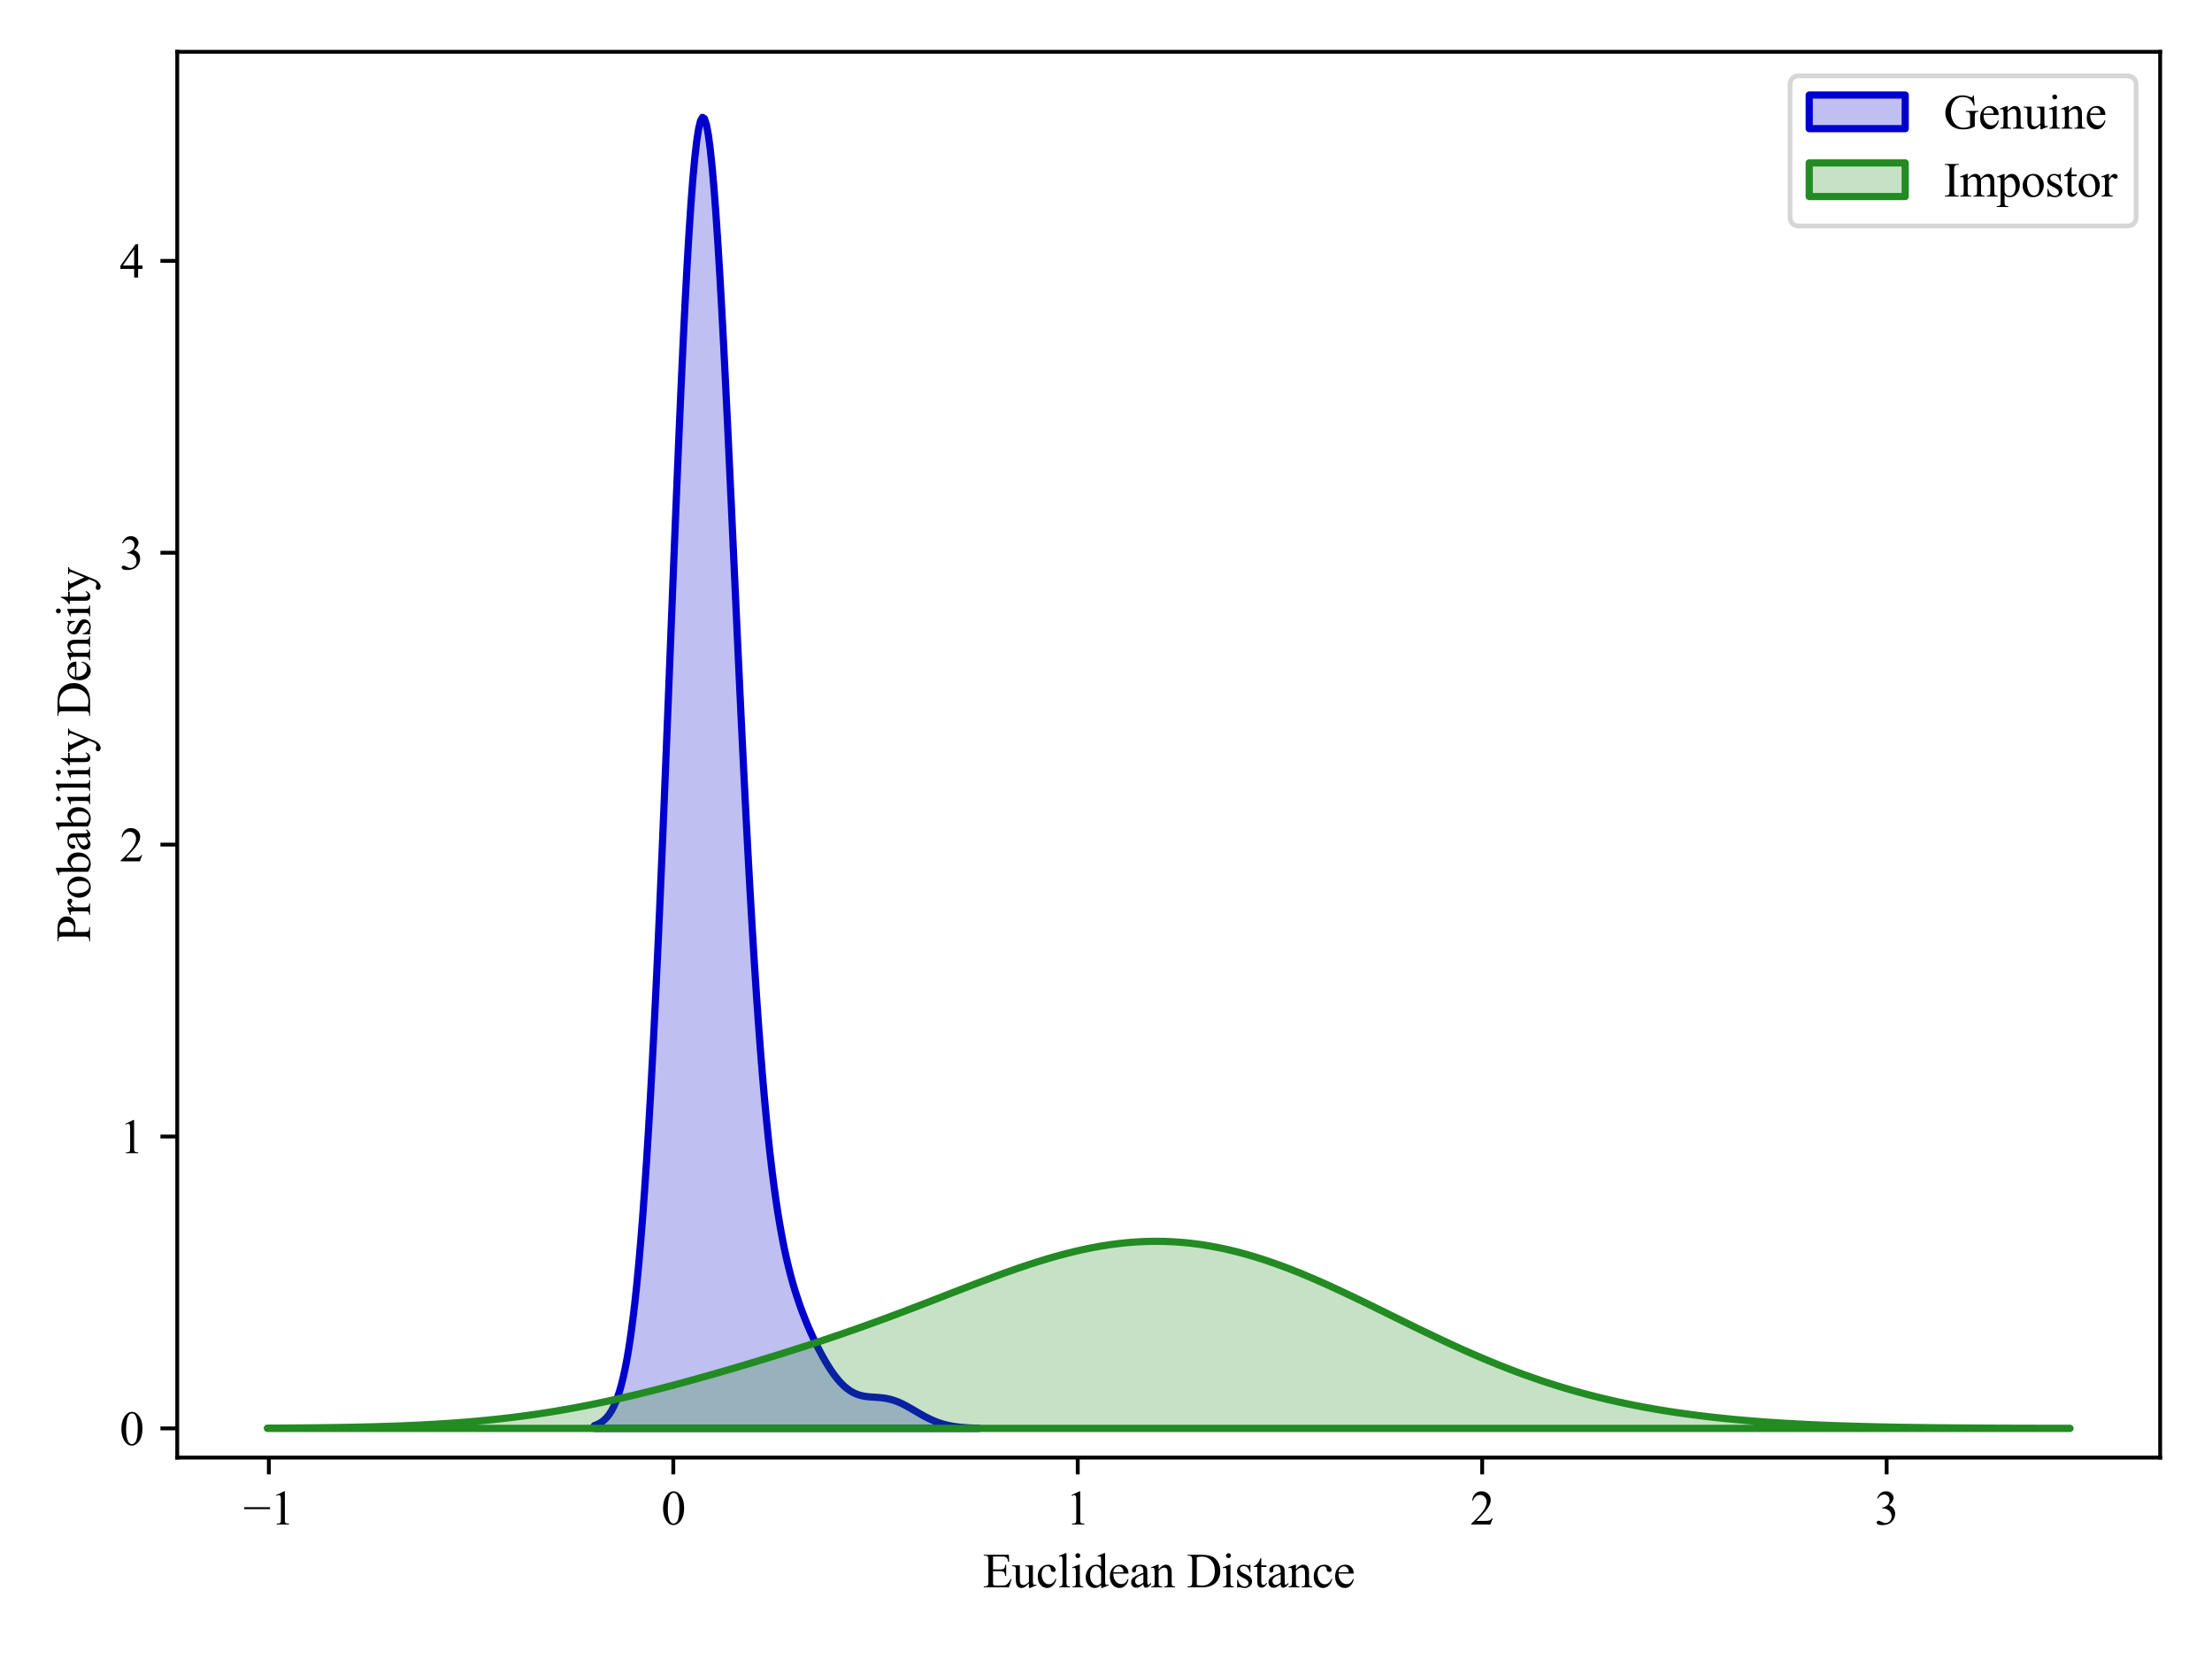 <?xml version="1.0" encoding="utf-8" standalone="no"?>
<!DOCTYPE svg PUBLIC "-//W3C//DTD SVG 1.1//EN"
  "http://www.w3.org/Graphics/SVG/1.1/DTD/svg11.dtd">
<svg xmlns:xlink="http://www.w3.org/1999/xlink" width="460.8pt" height="345.6pt" viewBox="0 0 460.8 345.6" xmlns="http://www.w3.org/2000/svg" version="1.1">
 <defs>
  <style type="text/css">*{stroke-linejoin: round; stroke-linecap: butt}</style>
 </defs>
 <g id="figure_1">
  <g id="patch_1">
   <path d="M 0 345.6 
L 460.8 345.6 
L 460.8 0 
L 0 0 
z
" style="fill: #ffffff"/>
  </g>
  <g id="axes_1">
   <g id="patch_2">
    <path d="M 36.92 303.64 
L 450 303.64 
L 450 10.8 
L 36.92 10.8 
z
" style="fill: #ffffff"/>
   </g>
   <g id="PolyCollection_1">
    <defs>
     <path id="m410cde0a43" d="M 123.805 -48.619 
L 123.805 -48.04 
L 124.208 -48.04 
L 124.61 -48.04 
L 125.012 -48.04 
L 125.415 -48.04 
L 125.817 -48.04 
L 126.22 -48.04 
L 126.622 -48.04 
L 127.024 -48.04 
L 127.427 -48.04 
L 127.829 -48.04 
L 128.232 -48.04 
L 128.634 -48.04 
L 129.037 -48.04 
L 129.439 -48.04 
L 129.841 -48.04 
L 130.244 -48.04 
L 130.646 -48.04 
L 131.049 -48.04 
L 131.451 -48.04 
L 131.853 -48.04 
L 132.256 -48.04 
L 132.658 -48.04 
L 133.061 -48.04 
L 133.463 -48.04 
L 133.866 -48.04 
L 134.268 -48.04 
L 134.67 -48.04 
L 135.073 -48.04 
L 135.475 -48.04 
L 135.878 -48.04 
L 136.28 -48.04 
L 136.682 -48.04 
L 137.085 -48.04 
L 137.487 -48.04 
L 137.89 -48.04 
L 138.292 -48.04 
L 138.695 -48.04 
L 139.097 -48.04 
L 139.499 -48.04 
L 139.902 -48.04 
L 140.304 -48.04 
L 140.707 -48.04 
L 141.109 -48.04 
L 141.511 -48.04 
L 141.914 -48.04 
L 142.316 -48.04 
L 142.719 -48.04 
L 143.121 -48.04 
L 143.523 -48.04 
L 143.926 -48.04 
L 144.328 -48.04 
L 144.731 -48.04 
L 145.133 -48.04 
L 145.536 -48.04 
L 145.938 -48.04 
L 146.34 -48.04 
L 146.743 -48.04 
L 147.145 -48.04 
L 147.548 -48.04 
L 147.95 -48.04 
L 148.352 -48.04 
L 148.755 -48.04 
L 149.157 -48.04 
L 149.56 -48.04 
L 149.962 -48.04 
L 150.365 -48.04 
L 150.767 -48.04 
L 151.169 -48.04 
L 151.572 -48.04 
L 151.974 -48.04 
L 152.377 -48.04 
L 152.779 -48.04 
L 153.181 -48.04 
L 153.584 -48.04 
L 153.986 -48.04 
L 154.389 -48.04 
L 154.791 -48.04 
L 155.194 -48.04 
L 155.596 -48.04 
L 155.998 -48.04 
L 156.401 -48.04 
L 156.803 -48.04 
L 157.206 -48.04 
L 157.608 -48.04 
L 158.01 -48.04 
L 158.413 -48.04 
L 158.815 -48.04 
L 159.218 -48.04 
L 159.62 -48.04 
L 160.023 -48.04 
L 160.425 -48.04 
L 160.827 -48.04 
L 161.23 -48.04 
L 161.632 -48.04 
L 162.035 -48.04 
L 162.437 -48.04 
L 162.839 -48.04 
L 163.242 -48.04 
L 163.644 -48.04 
L 164.047 -48.04 
L 164.449 -48.04 
L 164.851 -48.04 
L 165.254 -48.04 
L 165.656 -48.04 
L 166.059 -48.04 
L 166.461 -48.04 
L 166.864 -48.04 
L 167.266 -48.04 
L 167.668 -48.04 
L 168.071 -48.04 
L 168.473 -48.04 
L 168.876 -48.04 
L 169.278 -48.04 
L 169.68 -48.04 
L 170.083 -48.04 
L 170.485 -48.04 
L 170.888 -48.04 
L 171.29 -48.04 
L 171.693 -48.04 
L 172.095 -48.04 
L 172.497 -48.04 
L 172.9 -48.04 
L 173.302 -48.04 
L 173.705 -48.04 
L 174.107 -48.04 
L 174.509 -48.04 
L 174.912 -48.04 
L 175.314 -48.04 
L 175.717 -48.04 
L 176.119 -48.04 
L 176.522 -48.04 
L 176.924 -48.04 
L 177.326 -48.04 
L 177.729 -48.04 
L 178.131 -48.04 
L 178.534 -48.04 
L 178.936 -48.04 
L 179.338 -48.04 
L 179.741 -48.04 
L 180.143 -48.04 
L 180.546 -48.04 
L 180.948 -48.04 
L 181.351 -48.04 
L 181.753 -48.04 
L 182.155 -48.04 
L 182.558 -48.04 
L 182.96 -48.04 
L 183.363 -48.04 
L 183.765 -48.04 
L 184.167 -48.04 
L 184.57 -48.04 
L 184.972 -48.04 
L 185.375 -48.04 
L 185.777 -48.04 
L 186.18 -48.04 
L 186.582 -48.04 
L 186.984 -48.04 
L 187.387 -48.04 
L 187.789 -48.04 
L 188.192 -48.04 
L 188.594 -48.04 
L 188.996 -48.04 
L 189.399 -48.04 
L 189.801 -48.04 
L 190.204 -48.04 
L 190.606 -48.04 
L 191.008 -48.04 
L 191.411 -48.04 
L 191.813 -48.04 
L 192.216 -48.04 
L 192.618 -48.04 
L 193.021 -48.04 
L 193.423 -48.04 
L 193.825 -48.04 
L 194.228 -48.04 
L 194.63 -48.04 
L 195.033 -48.04 
L 195.435 -48.04 
L 195.837 -48.04 
L 196.24 -48.04 
L 196.642 -48.04 
L 197.045 -48.04 
L 197.447 -48.04 
L 197.85 -48.04 
L 198.252 -48.04 
L 198.654 -48.04 
L 199.057 -48.04 
L 199.459 -48.04 
L 199.862 -48.04 
L 200.264 -48.04 
L 200.666 -48.04 
L 201.069 -48.04 
L 201.471 -48.04 
L 201.874 -48.04 
L 202.276 -48.04 
L 202.679 -48.04 
L 203.081 -48.04 
L 203.483 -48.04 
L 203.886 -48.04 
L 203.886 -48.08 
L 203.886 -48.08 
L 203.483 -48.089 
L 203.081 -48.1 
L 202.679 -48.113 
L 202.276 -48.128 
L 201.874 -48.147 
L 201.471 -48.169 
L 201.069 -48.195 
L 200.666 -48.225 
L 200.264 -48.259 
L 199.862 -48.3 
L 199.459 -48.346 
L 199.057 -48.399 
L 198.654 -48.459 
L 198.252 -48.527 
L 197.85 -48.604 
L 197.447 -48.689 
L 197.045 -48.785 
L 196.642 -48.89 
L 196.24 -49.007 
L 195.837 -49.134 
L 195.435 -49.272 
L 195.033 -49.422 
L 194.63 -49.583 
L 194.228 -49.756 
L 193.825 -49.939 
L 193.423 -50.133 
L 193.021 -50.336 
L 192.618 -50.548 
L 192.216 -50.768 
L 191.813 -50.994 
L 191.411 -51.225 
L 191.008 -51.46 
L 190.606 -51.696 
L 190.204 -51.932 
L 189.801 -52.166 
L 189.399 -52.396 
L 188.996 -52.62 
L 188.594 -52.837 
L 188.192 -53.044 
L 187.789 -53.24 
L 187.387 -53.424 
L 186.984 -53.593 
L 186.582 -53.748 
L 186.18 -53.887 
L 185.777 -54.011 
L 185.375 -54.119 
L 184.972 -54.211 
L 184.57 -54.289 
L 184.167 -54.353 
L 183.765 -54.406 
L 183.363 -54.448 
L 182.96 -54.482 
L 182.558 -54.511 
L 182.155 -54.537 
L 181.753 -54.563 
L 181.351 -54.592 
L 180.948 -54.628 
L 180.546 -54.673 
L 180.143 -54.731 
L 179.741 -54.805 
L 179.338 -54.897 
L 178.936 -55.012 
L 178.534 -55.151 
L 178.131 -55.317 
L 177.729 -55.511 
L 177.326 -55.737 
L 176.924 -55.995 
L 176.522 -56.286 
L 176.119 -56.612 
L 175.717 -56.973 
L 175.314 -57.37 
L 174.912 -57.801 
L 174.509 -58.268 
L 174.107 -58.769 
L 173.705 -59.304 
L 173.302 -59.871 
L 172.9 -60.471 
L 172.497 -61.102 
L 172.095 -61.763 
L 171.693 -62.454 
L 171.29 -63.172 
L 170.888 -63.918 
L 170.485 -64.692 
L 170.083 -65.493 
L 169.68 -66.321 
L 169.278 -67.178 
L 168.876 -68.064 
L 168.473 -68.982 
L 168.071 -69.935 
L 167.668 -70.925 
L 167.266 -71.957 
L 166.864 -73.035 
L 166.461 -74.167 
L 166.059 -75.36 
L 165.656 -76.621 
L 165.254 -77.96 
L 164.851 -79.389 
L 164.449 -80.918 
L 164.047 -82.561 
L 163.644 -84.331 
L 163.242 -86.246 
L 162.839 -88.32 
L 162.437 -90.571 
L 162.035 -93.017 
L 161.632 -95.676 
L 161.23 -98.568 
L 160.827 -101.712 
L 160.425 -105.126 
L 160.023 -108.829 
L 159.62 -112.838 
L 159.218 -117.169 
L 158.815 -121.835 
L 158.413 -126.85 
L 158.01 -132.222 
L 157.608 -137.956 
L 157.206 -144.056 
L 156.803 -150.518 
L 156.401 -157.338 
L 155.998 -164.501 
L 155.596 -171.993 
L 155.194 -179.789 
L 154.791 -187.861 
L 154.389 -196.175 
L 153.986 -204.69 
L 153.584 -213.358 
L 153.181 -222.127 
L 152.779 -230.94 
L 152.377 -239.734 
L 151.974 -248.441 
L 151.572 -256.99 
L 151.169 -265.309 
L 150.767 -273.321 
L 150.365 -280.95 
L 149.962 -288.121 
L 149.56 -294.759 
L 149.157 -300.791 
L 148.755 -306.151 
L 148.352 -310.775 
L 147.95 -314.607 
L 147.548 -317.596 
L 147.145 -319.702 
L 146.743 -320.893 
L 146.34 -321.145 
L 145.938 -320.446 
L 145.536 -318.794 
L 145.133 -316.198 
L 144.731 -312.678 
L 144.328 -308.262 
L 143.926 -302.99 
L 143.523 -296.91 
L 143.121 -290.081 
L 142.719 -282.565 
L 142.316 -274.435 
L 141.914 -265.765 
L 141.511 -256.637 
L 141.109 -247.131 
L 140.707 -237.333 
L 140.304 -227.326 
L 139.902 -217.193 
L 139.499 -207.013 
L 139.097 -196.864 
L 138.695 -186.816 
L 138.292 -176.939 
L 137.89 -167.291 
L 137.487 -157.927 
L 137.085 -148.895 
L 136.682 -140.235 
L 136.28 -131.98 
L 135.878 -124.156 
L 135.475 -116.782 
L 135.073 -109.87 
L 134.67 -103.426 
L 134.268 -97.451 
L 133.866 -91.939 
L 133.463 -86.882 
L 133.061 -82.265 
L 132.658 -78.072 
L 132.256 -74.283 
L 131.853 -70.876 
L 131.451 -67.828 
L 131.049 -65.116 
L 130.646 -62.713 
L 130.244 -60.595 
L 129.841 -58.737 
L 129.439 -57.116 
L 129.037 -55.707 
L 128.634 -54.49 
L 128.232 -53.442 
L 127.829 -52.546 
L 127.427 -51.782 
L 127.024 -51.134 
L 126.622 -50.587 
L 126.22 -50.128 
L 125.817 -49.745 
L 125.415 -49.425 
L 125.012 -49.161 
L 124.61 -48.943 
L 124.208 -48.764 
L 123.805 -48.619 
z
" style="stroke: #0000cc; stroke-width: 1.5"/>
    </defs>
    <g clip-path="url(#p535822df2a)">
     <use xlink:href="#m410cde0a43" x="0" y="345.6" style="fill: #0000cc; fill-opacity: 0.25; stroke: #0000cc; stroke-width: 1.5"/>
    </g>
   </g>
   <g id="PolyCollection_2">
    <defs>
     <path id="m8a1d48722f" d="M 55.696 -48.088 
L 55.696 -48.04 
L 57.583 -48.04 
L 59.471 -48.04 
L 61.358 -48.04 
L 63.245 -48.04 
L 65.132 -48.04 
L 67.019 -48.04 
L 68.906 -48.04 
L 70.793 -48.04 
L 72.68 -48.04 
L 74.567 -48.04 
L 76.454 -48.04 
L 78.341 -48.04 
L 80.228 -48.04 
L 82.115 -48.04 
L 84.002 -48.04 
L 85.89 -48.04 
L 87.777 -48.04 
L 89.664 -48.04 
L 91.551 -48.04 
L 93.438 -48.04 
L 95.325 -48.04 
L 97.212 -48.04 
L 99.099 -48.04 
L 100.986 -48.04 
L 102.873 -48.04 
L 104.76 -48.04 
L 106.647 -48.04 
L 108.534 -48.04 
L 110.421 -48.04 
L 112.309 -48.04 
L 114.196 -48.04 
L 116.083 -48.04 
L 117.97 -48.04 
L 119.857 -48.04 
L 121.744 -48.04 
L 123.631 -48.04 
L 125.518 -48.04 
L 127.405 -48.04 
L 129.292 -48.04 
L 131.179 -48.04 
L 133.066 -48.04 
L 134.953 -48.04 
L 136.84 -48.04 
L 138.728 -48.04 
L 140.615 -48.04 
L 142.502 -48.04 
L 144.389 -48.04 
L 146.276 -48.04 
L 148.163 -48.04 
L 150.05 -48.04 
L 151.937 -48.04 
L 153.824 -48.04 
L 155.711 -48.04 
L 157.598 -48.04 
L 159.485 -48.04 
L 161.372 -48.04 
L 163.259 -48.04 
L 165.147 -48.04 
L 167.034 -48.04 
L 168.921 -48.04 
L 170.808 -48.04 
L 172.695 -48.04 
L 174.582 -48.04 
L 176.469 -48.04 
L 178.356 -48.04 
L 180.243 -48.04 
L 182.13 -48.04 
L 184.017 -48.04 
L 185.904 -48.04 
L 187.791 -48.04 
L 189.678 -48.04 
L 191.566 -48.04 
L 193.453 -48.04 
L 195.34 -48.04 
L 197.227 -48.04 
L 199.114 -48.04 
L 201.001 -48.04 
L 202.888 -48.04 
L 204.775 -48.04 
L 206.662 -48.04 
L 208.549 -48.04 
L 210.436 -48.04 
L 212.323 -48.04 
L 214.21 -48.04 
L 216.097 -48.04 
L 217.985 -48.04 
L 219.872 -48.04 
L 221.759 -48.04 
L 223.646 -48.04 
L 225.533 -48.04 
L 227.42 -48.04 
L 229.307 -48.04 
L 231.194 -48.04 
L 233.081 -48.04 
L 234.968 -48.04 
L 236.855 -48.04 
L 238.742 -48.04 
L 240.629 -48.04 
L 242.516 -48.04 
L 244.404 -48.04 
L 246.291 -48.04 
L 248.178 -48.04 
L 250.065 -48.04 
L 251.952 -48.04 
L 253.839 -48.04 
L 255.726 -48.04 
L 257.613 -48.04 
L 259.5 -48.04 
L 261.387 -48.04 
L 263.274 -48.04 
L 265.161 -48.04 
L 267.048 -48.04 
L 268.935 -48.04 
L 270.823 -48.04 
L 272.71 -48.04 
L 274.597 -48.04 
L 276.484 -48.04 
L 278.371 -48.04 
L 280.258 -48.04 
L 282.145 -48.04 
L 284.032 -48.04 
L 285.919 -48.04 
L 287.806 -48.04 
L 289.693 -48.04 
L 291.58 -48.04 
L 293.467 -48.04 
L 295.354 -48.04 
L 297.242 -48.04 
L 299.129 -48.04 
L 301.016 -48.04 
L 302.903 -48.04 
L 304.79 -48.04 
L 306.677 -48.04 
L 308.564 -48.04 
L 310.451 -48.04 
L 312.338 -48.04 
L 314.225 -48.04 
L 316.112 -48.04 
L 317.999 -48.04 
L 319.886 -48.04 
L 321.773 -48.04 
L 323.661 -48.04 
L 325.548 -48.04 
L 327.435 -48.04 
L 329.322 -48.04 
L 331.209 -48.04 
L 333.096 -48.04 
L 334.983 -48.04 
L 336.87 -48.04 
L 338.757 -48.04 
L 340.644 -48.04 
L 342.531 -48.04 
L 344.418 -48.04 
L 346.305 -48.04 
L 348.192 -48.04 
L 350.08 -48.04 
L 351.967 -48.04 
L 353.854 -48.04 
L 355.741 -48.04 
L 357.628 -48.04 
L 359.515 -48.04 
L 361.402 -48.04 
L 363.289 -48.04 
L 365.176 -48.04 
L 367.063 -48.04 
L 368.95 -48.04 
L 370.837 -48.04 
L 372.724 -48.04 
L 374.611 -48.04 
L 376.499 -48.04 
L 378.386 -48.04 
L 380.273 -48.04 
L 382.16 -48.04 
L 384.047 -48.04 
L 385.934 -48.04 
L 387.821 -48.04 
L 389.708 -48.04 
L 391.595 -48.04 
L 393.482 -48.04 
L 395.369 -48.04 
L 397.256 -48.04 
L 399.143 -48.04 
L 401.03 -48.04 
L 402.918 -48.04 
L 404.805 -48.04 
L 406.692 -48.04 
L 408.579 -48.04 
L 410.466 -48.04 
L 412.353 -48.04 
L 414.24 -48.04 
L 416.127 -48.04 
L 418.014 -48.04 
L 419.901 -48.04 
L 421.788 -48.04 
L 423.675 -48.04 
L 425.562 -48.04 
L 427.449 -48.04 
L 429.337 -48.04 
L 431.224 -48.04 
L 431.224 -48.052 
L 431.224 -48.052 
L 429.337 -48.054 
L 427.449 -48.057 
L 425.562 -48.06 
L 423.675 -48.064 
L 421.788 -48.068 
L 419.901 -48.073 
L 418.014 -48.079 
L 416.127 -48.086 
L 414.24 -48.095 
L 412.353 -48.104 
L 410.466 -48.115 
L 408.579 -48.128 
L 406.692 -48.142 
L 404.805 -48.159 
L 402.918 -48.177 
L 401.03 -48.199 
L 399.143 -48.223 
L 397.256 -48.25 
L 395.369 -48.281 
L 393.482 -48.315 
L 391.595 -48.353 
L 389.708 -48.396 
L 387.821 -48.444 
L 385.934 -48.497 
L 384.047 -48.556 
L 382.16 -48.621 
L 380.273 -48.693 
L 378.386 -48.772 
L 376.499 -48.859 
L 374.611 -48.954 
L 372.724 -49.057 
L 370.837 -49.17 
L 368.95 -49.294 
L 367.063 -49.427 
L 365.176 -49.573 
L 363.289 -49.73 
L 361.402 -49.899 
L 359.515 -50.083 
L 357.628 -50.28 
L 355.741 -50.492 
L 353.854 -50.72 
L 351.967 -50.965 
L 350.08 -51.226 
L 348.192 -51.506 
L 346.305 -51.805 
L 344.418 -52.123 
L 342.531 -52.462 
L 340.644 -52.823 
L 338.757 -53.205 
L 336.87 -53.611 
L 334.983 -54.04 
L 333.096 -54.494 
L 331.209 -54.973 
L 329.322 -55.477 
L 327.435 -56.008 
L 325.548 -56.565 
L 323.661 -57.149 
L 321.773 -57.76 
L 319.886 -58.397 
L 317.999 -59.062 
L 316.112 -59.753 
L 314.225 -60.471 
L 312.338 -61.214 
L 310.451 -61.982 
L 308.564 -62.773 
L 306.677 -63.587 
L 304.79 -64.423 
L 302.903 -65.277 
L 301.016 -66.15 
L 299.129 -67.038 
L 297.242 -67.939 
L 295.354 -68.852 
L 293.467 -69.773 
L 291.58 -70.699 
L 289.693 -71.629 
L 287.806 -72.559 
L 285.919 -73.485 
L 284.032 -74.406 
L 282.145 -75.316 
L 280.258 -76.214 
L 278.371 -77.096 
L 276.484 -77.959 
L 274.597 -78.798 
L 272.71 -79.612 
L 270.823 -80.398 
L 268.935 -81.151 
L 267.048 -81.869 
L 265.161 -82.549 
L 263.274 -83.189 
L 261.387 -83.786 
L 259.5 -84.338 
L 257.613 -84.842 
L 255.726 -85.298 
L 253.839 -85.702 
L 251.952 -86.054 
L 250.065 -86.353 
L 248.178 -86.597 
L 246.291 -86.785 
L 244.404 -86.918 
L 242.516 -86.995 
L 240.629 -87.016 
L 238.742 -86.982 
L 236.855 -86.893 
L 234.968 -86.75 
L 233.081 -86.554 
L 231.194 -86.307 
L 229.307 -86.01 
L 227.42 -85.666 
L 225.533 -85.275 
L 223.646 -84.842 
L 221.759 -84.368 
L 219.872 -83.856 
L 217.985 -83.308 
L 216.097 -82.729 
L 214.21 -82.12 
L 212.323 -81.486 
L 210.436 -80.828 
L 208.549 -80.151 
L 206.662 -79.458 
L 204.775 -78.751 
L 202.888 -78.033 
L 201.001 -77.307 
L 199.114 -76.577 
L 197.227 -75.844 
L 195.34 -75.11 
L 193.453 -74.378 
L 191.566 -73.65 
L 189.678 -72.927 
L 187.791 -72.211 
L 185.904 -71.503 
L 184.017 -70.803 
L 182.13 -70.112 
L 180.243 -69.431 
L 178.356 -68.76 
L 176.469 -68.1 
L 174.582 -67.449 
L 172.695 -66.808 
L 170.808 -66.177 
L 168.921 -65.554 
L 167.034 -64.941 
L 165.147 -64.336 
L 163.259 -63.739 
L 161.372 -63.15 
L 159.485 -62.567 
L 157.598 -61.992 
L 155.711 -61.423 
L 153.824 -60.862 
L 151.937 -60.307 
L 150.05 -59.759 
L 148.163 -59.218 
L 146.276 -58.684 
L 144.389 -58.159 
L 142.502 -57.642 
L 140.615 -57.134 
L 138.728 -56.636 
L 136.84 -56.148 
L 134.953 -55.672 
L 133.066 -55.208 
L 131.179 -54.756 
L 129.292 -54.319 
L 127.405 -53.896 
L 125.518 -53.487 
L 123.631 -53.095 
L 121.744 -52.718 
L 119.857 -52.359 
L 117.97 -52.016 
L 116.083 -51.69 
L 114.196 -51.382 
L 112.309 -51.091 
L 110.421 -50.818 
L 108.534 -50.562 
L 106.647 -50.323 
L 104.76 -50.1 
L 102.873 -49.894 
L 100.986 -49.703 
L 99.099 -49.527 
L 97.212 -49.366 
L 95.325 -49.219 
L 93.438 -49.085 
L 91.551 -48.963 
L 89.664 -48.853 
L 87.777 -48.754 
L 85.89 -48.665 
L 84.002 -48.585 
L 82.115 -48.514 
L 80.228 -48.451 
L 78.341 -48.395 
L 76.454 -48.346 
L 74.567 -48.303 
L 72.68 -48.265 
L 70.793 -48.232 
L 68.906 -48.203 
L 67.019 -48.178 
L 65.132 -48.157 
L 63.245 -48.138 
L 61.358 -48.123 
L 59.471 -48.109 
L 57.583 -48.098 
L 55.696 -48.088 
z
" style="stroke: #228b22; stroke-width: 1.5"/>
    </defs>
    <g clip-path="url(#p535822df2a)">
     <use xlink:href="#m8a1d48722f" x="0" y="345.6" style="fill: #228b22; fill-opacity: 0.25; stroke: #228b22; stroke-width: 1.5"/>
    </g>
   </g>
   <g id="matplotlib.axis_1">
    <g id="xtick_1">
     <g id="line2d_1">
      <defs>
       <path id="m7d9c42caf8" d="M 0 0 
L 0 3.5 
" style="stroke: #000000; stroke-width: 0.8"/>
      </defs>
      <g>
       <use xlink:href="#m7d9c42caf8" x="56.005" y="303.64" style="stroke: #000000; stroke-width: 0.8"/>
      </g>
     </g>
     <g id="text_1">
      <!-- −1 -->
      <g transform="translate(50.686 317.584) scale(0.1 -0.1)">
       <defs>
        <path id="TimesNewRomanPSMT-2212" d="M 3484 2000 
L 116 2000 
L 116 2256 
L 3484 2256 
L 3484 2000 
z
" transform="scale(0.016)"/>
        <path id="TimesNewRomanPSMT-31" d="M 750 3822 
L 1781 4325 
L 1884 4325 
L 1884 747 
Q 1884 391 1914 303 
Q 1944 216 2037 169 
Q 2131 122 2419 116 
L 2419 0 
L 825 0 
L 825 116 
Q 1125 122 1212 167 
Q 1300 213 1334 289 
Q 1369 366 1369 747 
L 1369 3034 
Q 1369 3497 1338 3628 
Q 1316 3728 1258 3775 
Q 1200 3822 1119 3822 
Q 1003 3822 797 3725 
L 750 3822 
z
" transform="scale(0.016)"/>
       </defs>
       <use xlink:href="#TimesNewRomanPSMT-2212"/>
       <use xlink:href="#TimesNewRomanPSMT-31" x="56.396"/>
      </g>
     </g>
    </g>
    <g id="xtick_2">
     <g id="line2d_2">
      <g>
       <use xlink:href="#m7d9c42caf8" x="140.259" y="303.64" style="stroke: #000000; stroke-width: 0.8"/>
      </g>
     </g>
     <g id="text_2">
      <!-- 0 -->
      <g transform="translate(137.759 317.584) scale(0.1 -0.1)">
       <defs>
        <path id="TimesNewRomanPSMT-30" d="M 231 2094 
Q 231 2819 450 3342 
Q 669 3866 1031 4122 
Q 1313 4325 1613 4325 
Q 2100 4325 2488 3828 
Q 2972 3213 2972 2159 
Q 2972 1422 2759 906 
Q 2547 391 2217 158 
Q 1888 -75 1581 -75 
Q 975 -75 572 641 
Q 231 1244 231 2094 
z
M 844 2016 
Q 844 1141 1059 588 
Q 1238 122 1591 122 
Q 1759 122 1940 273 
Q 2122 425 2216 781 
Q 2359 1319 2359 2297 
Q 2359 3022 2209 3506 
Q 2097 3866 1919 4016 
Q 1791 4119 1609 4119 
Q 1397 4119 1231 3928 
Q 1006 3669 925 3112 
Q 844 2556 844 2016 
z
" transform="scale(0.016)"/>
       </defs>
       <use xlink:href="#TimesNewRomanPSMT-30"/>
      </g>
     </g>
    </g>
    <g id="xtick_3">
     <g id="line2d_3">
      <g>
       <use xlink:href="#m7d9c42caf8" x="224.514" y="303.64" style="stroke: #000000; stroke-width: 0.8"/>
      </g>
     </g>
     <g id="text_3">
      <!-- 1 -->
      <g transform="translate(222.014 317.584) scale(0.1 -0.1)">
       <use xlink:href="#TimesNewRomanPSMT-31"/>
      </g>
     </g>
    </g>
    <g id="xtick_4">
     <g id="line2d_4">
      <g>
       <use xlink:href="#m7d9c42caf8" x="308.768" y="303.64" style="stroke: #000000; stroke-width: 0.8"/>
      </g>
     </g>
     <g id="text_4">
      <!-- 2 -->
      <g transform="translate(306.268 317.584) scale(0.1 -0.1)">
       <defs>
        <path id="TimesNewRomanPSMT-32" d="M 2934 816 
L 2638 0 
L 138 0 
L 138 116 
Q 1241 1122 1691 1759 
Q 2141 2397 2141 2925 
Q 2141 3328 1894 3587 
Q 1647 3847 1303 3847 
Q 991 3847 742 3664 
Q 494 3481 375 3128 
L 259 3128 
Q 338 3706 661 4015 
Q 984 4325 1469 4325 
Q 1984 4325 2329 3994 
Q 2675 3663 2675 3213 
Q 2675 2891 2525 2569 
Q 2294 2063 1775 1497 
Q 997 647 803 472 
L 1909 472 
Q 2247 472 2383 497 
Q 2519 522 2628 598 
Q 2738 675 2819 816 
L 2934 816 
z
" transform="scale(0.016)"/>
       </defs>
       <use xlink:href="#TimesNewRomanPSMT-32"/>
      </g>
     </g>
    </g>
    <g id="xtick_5">
     <g id="line2d_5">
      <g>
       <use xlink:href="#m7d9c42caf8" x="393.022" y="303.64" style="stroke: #000000; stroke-width: 0.8"/>
      </g>
     </g>
     <g id="text_5">
      <!-- 3 -->
      <g transform="translate(390.522 317.584) scale(0.1 -0.1)">
       <defs>
        <path id="TimesNewRomanPSMT-33" d="M 325 3431 
Q 506 3859 782 4092 
Q 1059 4325 1472 4325 
Q 1981 4325 2253 3994 
Q 2459 3747 2459 3466 
Q 2459 3003 1878 2509 
Q 2269 2356 2469 2072 
Q 2669 1788 2669 1403 
Q 2669 853 2319 450 
Q 1863 -75 997 -75 
Q 569 -75 414 31 
Q 259 138 259 259 
Q 259 350 332 419 
Q 406 488 509 488 
Q 588 488 669 463 
Q 722 447 909 348 
Q 1097 250 1169 231 
Q 1284 197 1416 197 
Q 1734 197 1970 444 
Q 2206 691 2206 1028 
Q 2206 1275 2097 1509 
Q 2016 1684 1919 1775 
Q 1784 1900 1550 2001 
Q 1316 2103 1072 2103 
L 972 2103 
L 972 2197 
Q 1219 2228 1467 2375 
Q 1716 2522 1828 2728 
Q 1941 2934 1941 3181 
Q 1941 3503 1739 3701 
Q 1538 3900 1238 3900 
Q 753 3900 428 3381 
L 325 3431 
z
" transform="scale(0.016)"/>
       </defs>
       <use xlink:href="#TimesNewRomanPSMT-33"/>
      </g>
     </g>
    </g>
    <g id="text_6">
     <!-- Euclidean Distance -->
     <g transform="translate(204.726 330.667) scale(0.1 -0.1)">
      <defs>
       <path id="TimesNewRomanPSMT-45" d="M 1338 4006 
L 1338 2331 
L 2269 2331 
Q 2631 2331 2753 2441 
Q 2916 2584 2934 2947 
L 3050 2947 
L 3050 1472 
L 2934 1472 
Q 2891 1781 2847 1869 
Q 2791 1978 2662 2040 
Q 2534 2103 2269 2103 
L 1338 2103 
L 1338 706 
Q 1338 425 1363 364 
Q 1388 303 1450 267 
Q 1513 231 1688 231 
L 2406 231 
Q 2766 231 2928 281 
Q 3091 331 3241 478 
Q 3434 672 3638 1063 
L 3763 1063 
L 3397 0 
L 131 0 
L 131 116 
L 281 116 
Q 431 116 566 188 
Q 666 238 702 338 
Q 738 438 738 747 
L 738 3500 
Q 738 3903 656 3997 
Q 544 4122 281 4122 
L 131 4122 
L 131 4238 
L 3397 4238 
L 3444 3309 
L 3322 3309 
Q 3256 3644 3176 3769 
Q 3097 3894 2941 3959 
Q 2816 4006 2500 4006 
L 1338 4006 
z
" transform="scale(0.016)"/>
       <path id="TimesNewRomanPSMT-75" d="M 2709 2863 
L 2709 1128 
Q 2709 631 2732 520 
Q 2756 409 2807 365 
Q 2859 322 2928 322 
Q 3025 322 3147 375 
L 3191 266 
L 2334 -88 
L 2194 -88 
L 2194 519 
Q 1825 119 1631 15 
Q 1438 -88 1222 -88 
Q 981 -88 804 51 
Q 628 191 559 409 
Q 491 628 491 1028 
L 491 2306 
Q 491 2509 447 2587 
Q 403 2666 317 2708 
Q 231 2750 6 2747 
L 6 2863 
L 1009 2863 
L 1009 947 
Q 1009 547 1148 422 
Q 1288 297 1484 297 
Q 1619 297 1789 381 
Q 1959 466 2194 703 
L 2194 2325 
Q 2194 2569 2105 2655 
Q 2016 2741 1734 2747 
L 1734 2863 
L 2709 2863 
z
" transform="scale(0.016)"/>
       <path id="TimesNewRomanPSMT-63" d="M 2631 1088 
Q 2516 522 2178 217 
Q 1841 -88 1431 -88 
Q 944 -88 581 321 
Q 219 731 219 1428 
Q 219 2103 620 2525 
Q 1022 2947 1584 2947 
Q 2006 2947 2278 2723 
Q 2550 2500 2550 2259 
Q 2550 2141 2473 2067 
Q 2397 1994 2259 1994 
Q 2075 1994 1981 2113 
Q 1928 2178 1911 2362 
Q 1894 2547 1784 2644 
Q 1675 2738 1481 2738 
Q 1169 2738 978 2506 
Q 725 2200 725 1697 
Q 725 1184 976 792 
Q 1228 400 1656 400 
Q 1963 400 2206 609 
Q 2378 753 2541 1131 
L 2631 1088 
z
" transform="scale(0.016)"/>
       <path id="TimesNewRomanPSMT-6c" d="M 1184 4444 
L 1184 647 
Q 1184 378 1223 290 
Q 1263 203 1344 158 
Q 1425 113 1647 113 
L 1647 0 
L 244 0 
L 244 113 
Q 441 113 512 153 
Q 584 194 625 287 
Q 666 381 666 647 
L 666 3247 
Q 666 3731 644 3842 
Q 622 3953 573 3993 
Q 525 4034 450 4034 
Q 369 4034 244 3984 
L 191 4094 
L 1044 4444 
L 1184 4444 
z
" transform="scale(0.016)"/>
       <path id="TimesNewRomanPSMT-69" d="M 928 4444 
Q 1059 4444 1151 4351 
Q 1244 4259 1244 4128 
Q 1244 3997 1151 3903 
Q 1059 3809 928 3809 
Q 797 3809 703 3903 
Q 609 3997 609 4128 
Q 609 4259 701 4351 
Q 794 4444 928 4444 
z
M 1188 2947 
L 1188 647 
Q 1188 378 1227 289 
Q 1266 200 1342 156 
Q 1419 113 1622 113 
L 1622 0 
L 231 0 
L 231 113 
Q 441 113 512 153 
Q 584 194 626 287 
Q 669 381 669 647 
L 669 1750 
Q 669 2216 641 2353 
Q 619 2453 572 2492 
Q 525 2531 444 2531 
Q 356 2531 231 2484 
L 188 2597 
L 1050 2947 
L 1188 2947 
z
" transform="scale(0.016)"/>
       <path id="TimesNewRomanPSMT-64" d="M 2222 322 
Q 2013 103 1813 7 
Q 1613 -88 1381 -88 
Q 913 -88 563 304 
Q 213 697 213 1313 
Q 213 1928 600 2439 
Q 988 2950 1597 2950 
Q 1975 2950 2222 2709 
L 2222 3238 
Q 2222 3728 2198 3840 
Q 2175 3953 2125 3993 
Q 2075 4034 2000 4034 
Q 1919 4034 1784 3984 
L 1744 4094 
L 2597 4444 
L 2738 4444 
L 2738 1134 
Q 2738 631 2761 520 
Q 2784 409 2836 365 
Q 2888 322 2956 322 
Q 3041 322 3181 375 
L 3216 266 
L 2366 -88 
L 2222 -88 
L 2222 322 
z
M 2222 541 
L 2222 2016 
Q 2203 2228 2109 2403 
Q 2016 2578 1861 2667 
Q 1706 2756 1559 2756 
Q 1284 2756 1069 2509 
Q 784 2184 784 1559 
Q 784 928 1059 592 
Q 1334 256 1672 256 
Q 1956 256 2222 541 
z
" transform="scale(0.016)"/>
       <path id="TimesNewRomanPSMT-65" d="M 681 1784 
Q 678 1147 991 784 
Q 1303 422 1725 422 
Q 2006 422 2214 576 
Q 2422 731 2563 1106 
L 2659 1044 
Q 2594 616 2278 264 
Q 1963 -88 1488 -88 
Q 972 -88 605 314 
Q 238 716 238 1394 
Q 238 2128 614 2539 
Q 991 2950 1559 2950 
Q 2041 2950 2350 2633 
Q 2659 2316 2659 1784 
L 681 1784 
z
M 681 1966 
L 2006 1966 
Q 1991 2241 1941 2353 
Q 1863 2528 1708 2628 
Q 1553 2728 1384 2728 
Q 1125 2728 920 2526 
Q 716 2325 681 1966 
z
" transform="scale(0.016)"/>
       <path id="TimesNewRomanPSMT-61" d="M 1822 413 
Q 1381 72 1269 19 
Q 1100 -59 909 -59 
Q 613 -59 420 144 
Q 228 347 228 678 
Q 228 888 322 1041 
Q 450 1253 767 1440 
Q 1084 1628 1822 1897 
L 1822 2009 
Q 1822 2438 1686 2597 
Q 1550 2756 1291 2756 
Q 1094 2756 978 2650 
Q 859 2544 859 2406 
L 866 2225 
Q 866 2081 792 2003 
Q 719 1925 600 1925 
Q 484 1925 411 2006 
Q 338 2088 338 2228 
Q 338 2497 613 2722 
Q 888 2947 1384 2947 
Q 1766 2947 2009 2819 
Q 2194 2722 2281 2516 
Q 2338 2381 2338 1966 
L 2338 994 
Q 2338 584 2353 492 
Q 2369 400 2405 369 
Q 2441 338 2488 338 
Q 2538 338 2575 359 
Q 2641 400 2828 588 
L 2828 413 
Q 2478 -56 2159 -56 
Q 2006 -56 1915 50 
Q 1825 156 1822 413 
z
M 1822 616 
L 1822 1706 
Q 1350 1519 1213 1441 
Q 966 1303 859 1153 
Q 753 1003 753 825 
Q 753 600 887 451 
Q 1022 303 1197 303 
Q 1434 303 1822 616 
z
" transform="scale(0.016)"/>
       <path id="TimesNewRomanPSMT-6e" d="M 1034 2341 
Q 1538 2947 1994 2947 
Q 2228 2947 2397 2830 
Q 2566 2713 2666 2444 
Q 2734 2256 2734 1869 
L 2734 647 
Q 2734 375 2778 278 
Q 2813 200 2889 156 
Q 2966 113 3172 113 
L 3172 0 
L 1756 0 
L 1756 113 
L 1816 113 
Q 2016 113 2095 173 
Q 2175 234 2206 353 
Q 2219 400 2219 647 
L 2219 1819 
Q 2219 2209 2117 2386 
Q 2016 2563 1775 2563 
Q 1403 2563 1034 2156 
L 1034 647 
Q 1034 356 1069 288 
Q 1113 197 1189 155 
Q 1266 113 1500 113 
L 1500 0 
L 84 0 
L 84 113 
L 147 113 
Q 366 113 442 223 
Q 519 334 519 647 
L 519 1709 
Q 519 2225 495 2337 
Q 472 2450 423 2490 
Q 375 2531 294 2531 
Q 206 2531 84 2484 
L 38 2597 
L 900 2947 
L 1034 2947 
L 1034 2341 
z
" transform="scale(0.016)"/>
       <path id="TimesNewRomanPSMT-20" transform="scale(0.016)"/>
       <path id="TimesNewRomanPSMT-44" d="M 109 0 
L 109 116 
L 269 116 
Q 538 116 650 288 
Q 719 391 719 750 
L 719 3488 
Q 719 3884 631 3984 
Q 509 4122 269 4122 
L 109 4122 
L 109 4238 
L 1834 4238 
Q 2784 4238 3279 4022 
Q 3775 3806 4076 3303 
Q 4378 2800 4378 2141 
Q 4378 1256 3841 663 
Q 3238 0 2003 0 
L 109 0 
z
M 1319 306 
Q 1716 219 1984 219 
Q 2709 219 3187 728 
Q 3666 1238 3666 2109 
Q 3666 2988 3187 3494 
Q 2709 4000 1959 4000 
Q 1678 4000 1319 3909 
L 1319 306 
z
" transform="scale(0.016)"/>
       <path id="TimesNewRomanPSMT-73" d="M 2050 2947 
L 2050 1972 
L 1947 1972 
Q 1828 2431 1642 2597 
Q 1456 2763 1169 2763 
Q 950 2763 815 2647 
Q 681 2531 681 2391 
Q 681 2216 781 2091 
Q 878 1963 1175 1819 
L 1631 1597 
Q 2266 1288 2266 781 
Q 2266 391 1970 151 
Q 1675 -88 1309 -88 
Q 1047 -88 709 6 
Q 606 38 541 38 
Q 469 38 428 -44 
L 325 -44 
L 325 978 
L 428 978 
Q 516 541 762 319 
Q 1009 97 1316 97 
Q 1531 97 1667 223 
Q 1803 350 1803 528 
Q 1803 744 1651 891 
Q 1500 1038 1047 1263 
Q 594 1488 453 1669 
Q 313 1847 313 2119 
Q 313 2472 555 2709 
Q 797 2947 1181 2947 
Q 1350 2947 1591 2875 
Q 1750 2828 1803 2828 
Q 1853 2828 1881 2850 
Q 1909 2872 1947 2947 
L 2050 2947 
z
" transform="scale(0.016)"/>
       <path id="TimesNewRomanPSMT-74" d="M 1031 3803 
L 1031 2863 
L 1700 2863 
L 1700 2644 
L 1031 2644 
L 1031 788 
Q 1031 509 1111 412 
Q 1191 316 1316 316 
Q 1419 316 1516 380 
Q 1613 444 1666 569 
L 1788 569 
Q 1678 263 1478 108 
Q 1278 -47 1066 -47 
Q 922 -47 784 33 
Q 647 113 581 261 
Q 516 409 516 719 
L 516 2644 
L 63 2644 
L 63 2747 
Q 234 2816 414 2980 
Q 594 3144 734 3369 
Q 806 3488 934 3803 
L 1031 3803 
z
" transform="scale(0.016)"/>
      </defs>
      <use xlink:href="#TimesNewRomanPSMT-45"/>
      <use xlink:href="#TimesNewRomanPSMT-75" x="61.084"/>
      <use xlink:href="#TimesNewRomanPSMT-63" x="111.084"/>
      <use xlink:href="#TimesNewRomanPSMT-6c" x="155.469"/>
      <use xlink:href="#TimesNewRomanPSMT-69" x="183.252"/>
      <use xlink:href="#TimesNewRomanPSMT-64" x="211.035"/>
      <use xlink:href="#TimesNewRomanPSMT-65" x="261.035"/>
      <use xlink:href="#TimesNewRomanPSMT-61" x="305.42"/>
      <use xlink:href="#TimesNewRomanPSMT-6e" x="349.805"/>
      <use xlink:href="#TimesNewRomanPSMT-20" x="399.805"/>
      <use xlink:href="#TimesNewRomanPSMT-44" x="424.805"/>
      <use xlink:href="#TimesNewRomanPSMT-69" x="497.021"/>
      <use xlink:href="#TimesNewRomanPSMT-73" x="524.805"/>
      <use xlink:href="#TimesNewRomanPSMT-74" x="563.721"/>
      <use xlink:href="#TimesNewRomanPSMT-61" x="591.504"/>
      <use xlink:href="#TimesNewRomanPSMT-6e" x="635.889"/>
      <use xlink:href="#TimesNewRomanPSMT-63" x="685.889"/>
      <use xlink:href="#TimesNewRomanPSMT-65" x="730.273"/>
     </g>
    </g>
   </g>
   <g id="matplotlib.axis_2">
    <g id="ytick_1">
     <g id="line2d_6">
      <defs>
       <path id="m284b556822" d="M 0 0 
L -3.5 0 
" style="stroke: #000000; stroke-width: 0.8"/>
      </defs>
      <g>
       <use xlink:href="#m284b556822" x="36.92" y="297.56" style="stroke: #000000; stroke-width: 0.8"/>
      </g>
     </g>
     <g id="text_7">
      <!-- 0 -->
      <g transform="translate(24.92 301.031) scale(0.1 -0.1)">
       <use xlink:href="#TimesNewRomanPSMT-30"/>
      </g>
     </g>
    </g>
    <g id="ytick_2">
     <g id="line2d_7">
      <g>
       <use xlink:href="#m284b556822" x="36.92" y="236.755" style="stroke: #000000; stroke-width: 0.8"/>
      </g>
     </g>
     <g id="text_8">
      <!-- 1 -->
      <g transform="translate(24.92 240.227) scale(0.1 -0.1)">
       <use xlink:href="#TimesNewRomanPSMT-31"/>
      </g>
     </g>
    </g>
    <g id="ytick_3">
     <g id="line2d_8">
      <g>
       <use xlink:href="#m284b556822" x="36.92" y="175.951" style="stroke: #000000; stroke-width: 0.8"/>
      </g>
     </g>
     <g id="text_9">
      <!-- 2 -->
      <g transform="translate(24.92 179.423) scale(0.1 -0.1)">
       <use xlink:href="#TimesNewRomanPSMT-32"/>
      </g>
     </g>
    </g>
    <g id="ytick_4">
     <g id="line2d_9">
      <g>
       <use xlink:href="#m284b556822" x="36.92" y="115.147" style="stroke: #000000; stroke-width: 0.8"/>
      </g>
     </g>
     <g id="text_10">
      <!-- 3 -->
      <g transform="translate(24.92 118.619) scale(0.1 -0.1)">
       <use xlink:href="#TimesNewRomanPSMT-33"/>
      </g>
     </g>
    </g>
    <g id="ytick_5">
     <g id="line2d_10">
      <g>
       <use xlink:href="#m284b556822" x="36.92" y="54.343" style="stroke: #000000; stroke-width: 0.8"/>
      </g>
     </g>
     <g id="text_11">
      <!-- 4 -->
      <g transform="translate(24.92 57.814) scale(0.1 -0.1)">
       <defs>
        <path id="TimesNewRomanPSMT-34" d="M 2978 1563 
L 2978 1119 
L 2409 1119 
L 2409 0 
L 1894 0 
L 1894 1119 
L 100 1119 
L 100 1519 
L 2066 4325 
L 2409 4325 
L 2409 1563 
L 2978 1563 
z
M 1894 1563 
L 1894 3666 
L 406 1563 
L 1894 1563 
z
" transform="scale(0.016)"/>
       </defs>
       <use xlink:href="#TimesNewRomanPSMT-34"/>
      </g>
     </g>
    </g>
    <g id="text_12">
     <!-- Probability Density -->
     <g transform="translate(18.762 196.246) rotate(-90) scale(0.1 -0.1)">
      <defs>
       <path id="TimesNewRomanPSMT-50" d="M 1313 1984 
L 1313 750 
Q 1313 350 1400 253 
Q 1519 116 1759 116 
L 1922 116 
L 1922 0 
L 106 0 
L 106 116 
L 266 116 
Q 534 116 650 291 
Q 713 388 713 750 
L 713 3488 
Q 713 3888 628 3984 
Q 506 4122 266 4122 
L 106 4122 
L 106 4238 
L 1659 4238 
Q 2228 4238 2556 4120 
Q 2884 4003 3109 3725 
Q 3334 3447 3334 3066 
Q 3334 2547 2992 2222 
Q 2650 1897 2025 1897 
Q 1872 1897 1694 1919 
Q 1516 1941 1313 1984 
z
M 1313 2163 
Q 1478 2131 1606 2115 
Q 1734 2100 1825 2100 
Q 2150 2100 2386 2351 
Q 2622 2603 2622 3003 
Q 2622 3278 2509 3514 
Q 2397 3750 2190 3867 
Q 1984 3984 1722 3984 
Q 1563 3984 1313 3925 
L 1313 2163 
z
" transform="scale(0.016)"/>
       <path id="TimesNewRomanPSMT-72" d="M 1038 2947 
L 1038 2303 
Q 1397 2947 1775 2947 
Q 1947 2947 2059 2842 
Q 2172 2738 2172 2600 
Q 2172 2478 2090 2393 
Q 2009 2309 1897 2309 
Q 1788 2309 1652 2417 
Q 1516 2525 1450 2525 
Q 1394 2525 1328 2463 
Q 1188 2334 1038 2041 
L 1038 669 
Q 1038 431 1097 309 
Q 1138 225 1241 169 
Q 1344 113 1538 113 
L 1538 0 
L 72 0 
L 72 113 
Q 291 113 397 181 
Q 475 231 506 341 
Q 522 394 522 644 
L 522 1753 
Q 522 2253 501 2348 
Q 481 2444 426 2487 
Q 372 2531 291 2531 
Q 194 2531 72 2484 
L 41 2597 
L 906 2947 
L 1038 2947 
z
" transform="scale(0.016)"/>
       <path id="TimesNewRomanPSMT-6f" d="M 1600 2947 
Q 2250 2947 2644 2453 
Q 2978 2031 2978 1484 
Q 2978 1100 2793 706 
Q 2609 313 2286 112 
Q 1963 -88 1566 -88 
Q 919 -88 538 428 
Q 216 863 216 1403 
Q 216 1797 411 2186 
Q 606 2575 925 2761 
Q 1244 2947 1600 2947 
z
M 1503 2744 
Q 1338 2744 1170 2645 
Q 1003 2547 900 2300 
Q 797 2053 797 1666 
Q 797 1041 1045 587 
Q 1294 134 1700 134 
Q 2003 134 2200 384 
Q 2397 634 2397 1244 
Q 2397 2006 2069 2444 
Q 1847 2744 1503 2744 
z
" transform="scale(0.016)"/>
       <path id="TimesNewRomanPSMT-62" d="M 984 2369 
Q 1400 2947 1881 2947 
Q 2322 2947 2650 2570 
Q 2978 2194 2978 1541 
Q 2978 778 2472 313 
Q 2038 -88 1503 -88 
Q 1253 -88 995 3 
Q 738 94 469 275 
L 469 3241 
Q 469 3728 445 3840 
Q 422 3953 372 3993 
Q 322 4034 247 4034 
Q 159 4034 28 3984 
L -16 4094 
L 844 4444 
L 984 4444 
L 984 2369 
z
M 984 2169 
L 984 456 
Q 1144 300 1314 220 
Q 1484 141 1663 141 
Q 1947 141 2192 453 
Q 2438 766 2438 1363 
Q 2438 1913 2192 2208 
Q 1947 2503 1634 2503 
Q 1469 2503 1303 2419 
Q 1178 2356 984 2169 
z
" transform="scale(0.016)"/>
       <path id="TimesNewRomanPSMT-79" d="M 38 2863 
L 1372 2863 
L 1372 2747 
L 1306 2747 
Q 1166 2747 1095 2686 
Q 1025 2625 1025 2534 
Q 1025 2413 1128 2197 
L 1825 753 
L 2466 2334 
Q 2519 2463 2519 2588 
Q 2519 2644 2497 2672 
Q 2472 2706 2419 2726 
Q 2366 2747 2231 2747 
L 2231 2863 
L 3163 2863 
L 3163 2747 
Q 3047 2734 2984 2696 
Q 2922 2659 2847 2556 
Q 2819 2513 2741 2316 
L 1575 -541 
Q 1406 -956 1132 -1168 
Q 859 -1381 606 -1381 
Q 422 -1381 303 -1275 
Q 184 -1169 184 -1031 
Q 184 -900 270 -820 
Q 356 -741 506 -741 
Q 609 -741 788 -809 
Q 913 -856 944 -856 
Q 1038 -856 1148 -759 
Q 1259 -663 1372 -384 
L 1575 113 
L 547 2272 
Q 500 2369 397 2513 
Q 319 2622 269 2659 
Q 197 2709 38 2747 
L 38 2863 
z
" transform="scale(0.016)"/>
      </defs>
      <use xlink:href="#TimesNewRomanPSMT-50"/>
      <use xlink:href="#TimesNewRomanPSMT-72" x="55.615"/>
      <use xlink:href="#TimesNewRomanPSMT-6f" x="88.916"/>
      <use xlink:href="#TimesNewRomanPSMT-62" x="138.916"/>
      <use xlink:href="#TimesNewRomanPSMT-61" x="188.916"/>
      <use xlink:href="#TimesNewRomanPSMT-62" x="233.301"/>
      <use xlink:href="#TimesNewRomanPSMT-69" x="283.301"/>
      <use xlink:href="#TimesNewRomanPSMT-6c" x="311.084"/>
      <use xlink:href="#TimesNewRomanPSMT-69" x="338.867"/>
      <use xlink:href="#TimesNewRomanPSMT-74" x="366.65"/>
      <use xlink:href="#TimesNewRomanPSMT-79" x="394.434"/>
      <use xlink:href="#TimesNewRomanPSMT-20" x="444.434"/>
      <use xlink:href="#TimesNewRomanPSMT-44" x="469.434"/>
      <use xlink:href="#TimesNewRomanPSMT-65" x="541.65"/>
      <use xlink:href="#TimesNewRomanPSMT-6e" x="586.035"/>
      <use xlink:href="#TimesNewRomanPSMT-73" x="636.035"/>
      <use xlink:href="#TimesNewRomanPSMT-69" x="674.951"/>
      <use xlink:href="#TimesNewRomanPSMT-74" x="702.734"/>
      <use xlink:href="#TimesNewRomanPSMT-79" x="730.518"/>
     </g>
    </g>
   </g>
   <g id="patch_3">
    <path d="M 36.92 303.64 
L 36.92 10.8 
" style="fill: none; stroke: #000000; stroke-width: 0.8; stroke-linejoin: miter; stroke-linecap: square"/>
   </g>
   <g id="patch_4">
    <path d="M 450 303.64 
L 450 10.8 
" style="fill: none; stroke: #000000; stroke-width: 0.8; stroke-linejoin: miter; stroke-linecap: square"/>
   </g>
   <g id="patch_5">
    <path d="M 36.92 303.64 
L 450 303.64 
" style="fill: none; stroke: #000000; stroke-width: 0.8; stroke-linejoin: miter; stroke-linecap: square"/>
   </g>
   <g id="patch_6">
    <path d="M 36.92 10.8 
L 450 10.8 
" style="fill: none; stroke: #000000; stroke-width: 0.8; stroke-linejoin: miter; stroke-linecap: square"/>
   </g>
   <g id="legend_1">
    <g id="patch_7">
     <path d="M 374.892 47.078 
L 443 47.078 
Q 445 47.078 445 45.078 
L 445 17.8 
Q 445 15.8 443 15.8 
L 374.892 15.8 
Q 372.892 15.8 372.892 17.8 
L 372.892 45.078 
Q 372.892 47.078 374.892 47.078 
z
" style="fill: #ffffff; opacity: 0.8; stroke: #cccccc; stroke-linejoin: miter"/>
    </g>
    <g id="patch_8">
     <path d="M 376.892 26.8 
L 396.892 26.8 
L 396.892 19.8 
L 376.892 19.8 
z
" style="fill: #0000cc; fill-opacity: 0.25; stroke: #0000cc; stroke-width: 1.5; stroke-linejoin: miter"/>
    </g>
    <g id="text_13">
     <!-- Genuine -->
     <g transform="translate(404.892 26.8) scale(0.1 -0.1)">
      <defs>
       <path id="TimesNewRomanPSMT-47" d="M 3928 4334 
L 4038 2997 
L 3928 2997 
Q 3763 3497 3500 3750 
Q 3122 4116 2528 4116 
Q 1719 4116 1297 3475 
Q 944 2934 944 2188 
Q 944 1581 1178 1081 
Q 1413 581 1792 348 
Q 2172 116 2572 116 
Q 2806 116 3025 175 
Q 3244 234 3447 350 
L 3447 1575 
Q 3447 1894 3398 1992 
Q 3350 2091 3248 2142 
Q 3147 2194 2891 2194 
L 2891 2313 
L 4531 2313 
L 4531 2194 
L 4453 2194 
Q 4209 2194 4119 2031 
Q 4056 1916 4056 1575 
L 4056 278 
Q 3697 84 3347 -6 
Q 2997 -97 2569 -97 
Q 1341 -97 703 691 
Q 225 1281 225 2053 
Q 225 2613 494 3125 
Q 813 3734 1369 4063 
Q 1834 4334 2469 4334 
Q 2700 4334 2889 4296 
Q 3078 4259 3425 4131 
Q 3600 4066 3659 4066 
Q 3719 4066 3761 4120 
Q 3803 4175 3813 4334 
L 3928 4334 
z
" transform="scale(0.016)"/>
      </defs>
      <use xlink:href="#TimesNewRomanPSMT-47"/>
      <use xlink:href="#TimesNewRomanPSMT-65" x="72.217"/>
      <use xlink:href="#TimesNewRomanPSMT-6e" x="116.602"/>
      <use xlink:href="#TimesNewRomanPSMT-75" x="166.602"/>
      <use xlink:href="#TimesNewRomanPSMT-69" x="216.602"/>
      <use xlink:href="#TimesNewRomanPSMT-6e" x="244.385"/>
      <use xlink:href="#TimesNewRomanPSMT-65" x="294.385"/>
     </g>
    </g>
    <g id="patch_9">
     <path d="M 376.892 40.939 
L 396.892 40.939 
L 396.892 33.939 
L 376.892 33.939 
z
" style="fill: #228b22; fill-opacity: 0.25; stroke: #228b22; stroke-width: 1.5; stroke-linejoin: miter"/>
    </g>
    <g id="text_14">
     <!-- Impostor -->
     <g transform="translate(404.892 40.939) scale(0.1 -0.1)">
      <defs>
       <path id="TimesNewRomanPSMT-49" d="M 1975 116 
L 1975 0 
L 159 0 
L 159 116 
L 309 116 
Q 572 116 691 269 
Q 766 369 766 750 
L 766 3488 
Q 766 3809 725 3913 
Q 694 3991 597 4047 
Q 459 4122 309 4122 
L 159 4122 
L 159 4238 
L 1975 4238 
L 1975 4122 
L 1822 4122 
Q 1563 4122 1444 3969 
Q 1366 3869 1366 3488 
L 1366 750 
Q 1366 428 1406 325 
Q 1438 247 1538 191 
Q 1672 116 1822 116 
L 1975 116 
z
" transform="scale(0.016)"/>
       <path id="TimesNewRomanPSMT-6d" d="M 1050 2338 
Q 1363 2650 1419 2697 
Q 1559 2816 1721 2881 
Q 1884 2947 2044 2947 
Q 2313 2947 2506 2790 
Q 2700 2634 2766 2338 
Q 3088 2713 3309 2830 
Q 3531 2947 3766 2947 
Q 3994 2947 4170 2830 
Q 4347 2713 4450 2447 
Q 4519 2266 4519 1878 
L 4519 647 
Q 4519 378 4559 278 
Q 4591 209 4675 161 
Q 4759 113 4950 113 
L 4950 0 
L 3538 0 
L 3538 113 
L 3597 113 
Q 3781 113 3884 184 
Q 3956 234 3988 344 
Q 4000 397 4000 647 
L 4000 1878 
Q 4000 2228 3916 2372 
Q 3794 2572 3525 2572 
Q 3359 2572 3192 2489 
Q 3025 2406 2788 2181 
L 2781 2147 
L 2788 2013 
L 2788 647 
Q 2788 353 2820 281 
Q 2853 209 2943 161 
Q 3034 113 3253 113 
L 3253 0 
L 1806 0 
L 1806 113 
Q 2044 113 2133 169 
Q 2222 225 2256 338 
Q 2272 391 2272 647 
L 2272 1878 
Q 2272 2228 2169 2381 
Q 2031 2581 1784 2581 
Q 1616 2581 1450 2491 
Q 1191 2353 1050 2181 
L 1050 647 
Q 1050 366 1089 281 
Q 1128 197 1204 155 
Q 1281 113 1516 113 
L 1516 0 
L 100 0 
L 100 113 
Q 297 113 375 155 
Q 453 197 493 289 
Q 534 381 534 647 
L 534 1741 
Q 534 2213 506 2350 
Q 484 2453 437 2492 
Q 391 2531 309 2531 
Q 222 2531 100 2484 
L 53 2597 
L 916 2947 
L 1050 2947 
L 1050 2338 
z
" transform="scale(0.016)"/>
       <path id="TimesNewRomanPSMT-70" d="M -6 2578 
L 875 2934 
L 994 2934 
L 994 2266 
Q 1216 2644 1439 2795 
Q 1663 2947 1909 2947 
Q 2341 2947 2628 2609 
Q 2981 2197 2981 1534 
Q 2981 794 2556 309 
Q 2206 -88 1675 -88 
Q 1444 -88 1275 -22 
Q 1150 25 994 166 
L 994 -706 
Q 994 -1000 1030 -1079 
Q 1066 -1159 1155 -1206 
Q 1244 -1253 1478 -1253 
L 1478 -1369 
L -22 -1369 
L -22 -1253 
L 56 -1253 
Q 228 -1256 350 -1188 
Q 409 -1153 442 -1076 
Q 475 -1000 475 -688 
L 475 2019 
Q 475 2297 450 2372 
Q 425 2447 370 2484 
Q 316 2522 222 2522 
Q 147 2522 31 2478 
L -6 2578 
z
M 994 2081 
L 994 1013 
Q 994 666 1022 556 
Q 1066 375 1236 237 
Q 1406 100 1666 100 
Q 1978 100 2172 344 
Q 2425 663 2425 1241 
Q 2425 1897 2138 2250 
Q 1938 2494 1663 2494 
Q 1513 2494 1366 2419 
Q 1253 2363 994 2081 
z
" transform="scale(0.016)"/>
      </defs>
      <use xlink:href="#TimesNewRomanPSMT-49"/>
      <use xlink:href="#TimesNewRomanPSMT-6d" x="33.301"/>
      <use xlink:href="#TimesNewRomanPSMT-70" x="111.084"/>
      <use xlink:href="#TimesNewRomanPSMT-6f" x="161.084"/>
      <use xlink:href="#TimesNewRomanPSMT-73" x="211.084"/>
      <use xlink:href="#TimesNewRomanPSMT-74" x="250"/>
      <use xlink:href="#TimesNewRomanPSMT-6f" x="277.783"/>
      <use xlink:href="#TimesNewRomanPSMT-72" x="327.783"/>
     </g>
    </g>
   </g>
  </g>
 </g>
 <defs>
  <clipPath id="p535822df2a">
   <rect x="36.92" y="10.8" width="413.08" height="292.84"/>
  </clipPath>
 </defs>
</svg>
